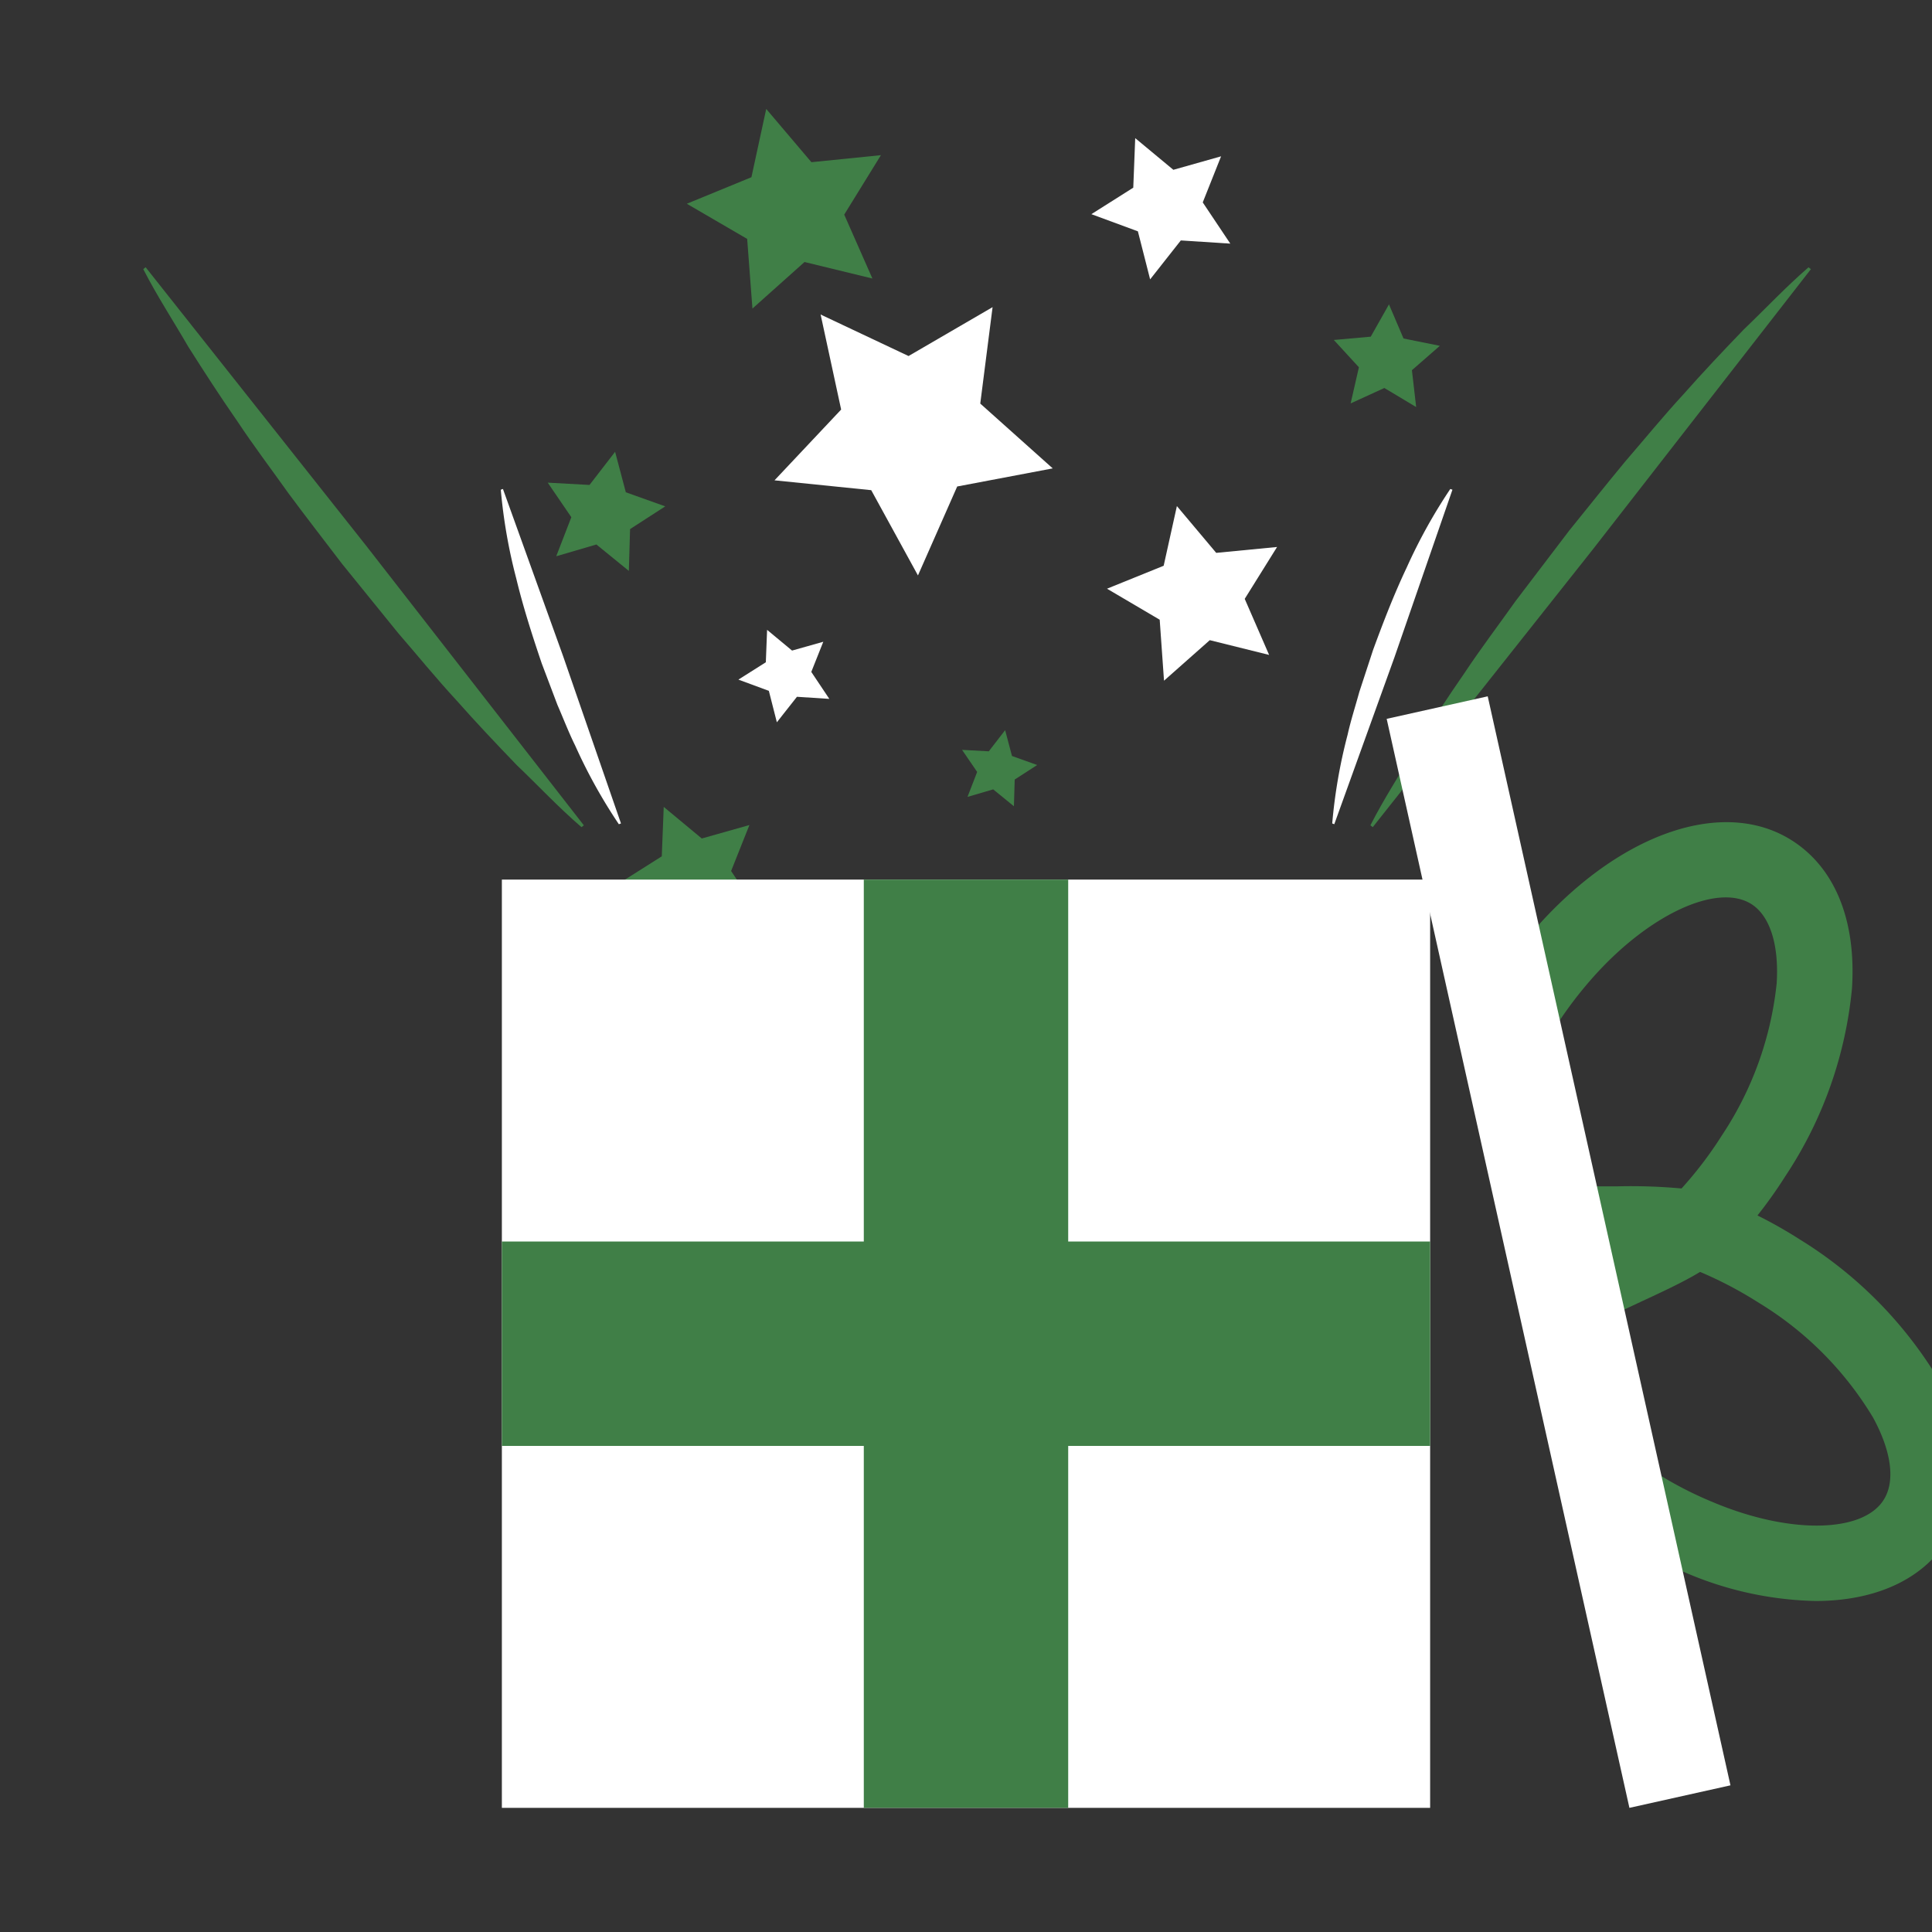 <svg id="images" xmlns="http://www.w3.org/2000/svg" viewBox="0 0 128 128"><rect x="0" y="0" width="128" height="128" fill="#333333" stroke="none"/><defs><style>.cls-1{fill:#407f47;}.cls-2{fill:#fff;}</style></defs><title>alert_</title><path class="cls-1" d="M106.731,87.216l-2.672-4.226a26.041,26.041,0,0,1,2.613-1.308,26.135,26.135,0,0,0,3.85-2.015,25.532,25.532,0,0,0,3.56-4.448,22.37,22.37,0,0,0,3.627-10.069c.162-2.557-.447-4.47-1.672-5.25-2.2-1.4-6.633.6-10.317,4.651a26.333,26.333,0,0,0-2.739,3.592l-4.217-2.688a31.353,31.353,0,0,1,3.259-4.271c5.557-6.11,12.272-8.322,16.7-5.5,2.849,1.815,4.261,5.289,3.977,9.784A27.1,27.1,0,0,1,118.3,77.9a30.653,30.653,0,0,1-4.26,5.317c-.983.976-2.8,1.859-5.269,3C107.96,86.6,107.04,87.021,106.731,87.216Z"/><path class="cls-1" d="M128.121,90.89v12.3c-1.79,1.9-4.55,2.88-7.84,2.88a23.019,23.019,0,0,1-8.73-1.93l-.06-.03a30.145,30.145,0,0,1-4.7-2.46l2.69-4.22c.2.13.4.25.6.37a24.109,24.109,0,0,0,3.4,1.72c5.05,2.13,9.91,2.06,11.31-.14.79-1.23.53-3.22-.7-5.47a22.389,22.389,0,0,0-7.54-7.58,26.175,26.175,0,0,0-3.91-2.06c-.4-.17-.81-.33-1.21-.48a27.834,27.834,0,0,0-4.34-.19h-.17c-1.03,0-1.88,0-2.51-.06a1.641,1.641,0,0,1-.23-.02l.04-.28.04-.37.55-4.31a7.989,7.989,0,0,0,.99.04h1.28a36.924,36.924,0,0,1,4.33.14,7.546,7.546,0,0,1,1.72.35,30.972,30.972,0,0,1,3.31,1.44,29.709,29.709,0,0,1,2.79,1.58A27.627,27.627,0,0,1,128.121,90.89Z"/><polygon class="cls-1" points="49.65 54.661 48.438 57.707 50.26 60.433 46.989 60.221 44.96 62.796 44.15 59.62 41.074 58.486 43.845 56.734 43.973 53.458 46.495 55.552 49.65 54.661"/><rect class="cls-2" x="33.25" y="58.275" width="61.5" height="61.5"/><rect class="cls-1" x="33.25" y="82.254" width="61.5" height="13.542"/><rect class="cls-1" x="57.229" y="58.275" width="13.542" height="61.5"/><polygon class="cls-2" points="54.368 20.838 60.193 23.588 65.761 20.349 64.945 26.738 69.746 31.032 63.417 32.231 60.817 38.124 57.721 32.475 51.313 31.823 55.728 27.134 54.368 20.838"/><polygon class="cls-2" points="77.972 33.529 80.578 36.629 84.609 36.239 82.466 39.676 84.082 43.39 80.151 42.413 77.119 45.098 76.833 41.058 73.342 39.003 77.096 37.483 77.972 33.529"/><polygon class="cls-2" points="80.9 10.357 79.685 13.41 81.511 16.141 78.232 15.929 76.199 18.509 75.388 15.326 72.306 14.189 75.082 12.434 75.211 9.152 77.738 11.25 80.9 10.357"/><path class="cls-1" d="M90.792,54.68c.906-1.778,1.986-3.421,2.973-5.136,1.054-1.663,2.122-3.314,3.241-4.925,1.086-1.638,2.272-3.2,3.407-4.8l3.558-4.676c1.236-1.52,2.45-3.057,3.7-4.563,1.282-1.483,2.519-3,3.852-4.446,1.3-1.469,2.651-2.9,4.017-4.316,1.43-1.367,2.769-2.8,4.28-4.109l.157.124L105.543,36.382,90.949,54.8Z"/><path class="cls-1" d="M38.524,54.8c-1.513-1.3-2.853-2.74-4.284-4.106-1.366-1.417-2.718-2.846-4.017-4.316-1.334-1.442-2.568-2.964-3.852-4.445l-3.7-4.566c-1.184-1.561-2.389-3.1-3.555-4.679-1.137-1.6-2.319-3.159-3.406-4.8-1.12-1.61-2.188-3.262-3.241-4.925-.989-1.713-2.069-3.355-2.977-5.132l.157-.124L24.244,36.136,38.681,54.68Z"/><path class="cls-2" d="M88.263,54.556a34.9,34.9,0,0,1,1.018-5.872c.214-.963.518-1.894.777-2.841l.915-2.792c.676-1.838,1.379-3.667,2.223-5.446a35.333,35.333,0,0,1,2.891-5.21l.141.05-3.841,11.1L88.4,54.606Z"/><path class="cls-2" d="M41,54.606A35.019,35.019,0,0,1,38.109,49.4c-.438-.884-.785-1.8-1.178-2.7L35.89,43.949c-.628-1.855-1.229-3.72-1.689-5.634a35.424,35.424,0,0,1-1.022-5.87l.142-.05L37.3,43.45l3.842,11.106Z"/><polygon class="cls-1" points="58.363 10.28 55.932 14.218 57.799 18.453 53.302 17.359 49.851 20.443 49.502 15.828 45.503 13.499 49.784 11.741 50.764 7.217 53.758 10.746 58.363 10.28"/><polygon class="cls-1" points="63.74 49.68 65.51 49.777 66.593 48.375 67.047 50.087 68.716 50.684 67.227 51.646 67.175 53.417 65.801 52.298 64.1 52.796 64.739 51.143 63.74 49.68"/><polygon class="cls-1" points="92.023 20.166 92.987 22.426 95.394 22.912 93.543 24.527 93.824 26.967 91.716 25.706 89.483 26.727 90.031 24.333 88.37 22.524 90.816 22.305 92.023 20.166"/><polygon class="cls-2" points="54.545 42.518 53.75 44.516 54.945 46.303 52.8 46.164 51.469 47.853 50.938 45.77 48.921 45.026 50.738 43.877 50.822 41.729 52.476 43.102 54.545 42.518"/><polygon class="cls-1" points="36.289 31.977 39.057 32.129 40.752 29.934 41.463 32.615 44.074 33.548 41.744 35.053 41.663 37.824 39.513 36.074 36.852 36.853 37.852 34.267 36.289 31.977"/><rect class="cls-2" x="66.299" y="79.524" width="73.92" height="6.859" transform="translate(161.76 -35.879) rotate(77.434)"/></svg>
